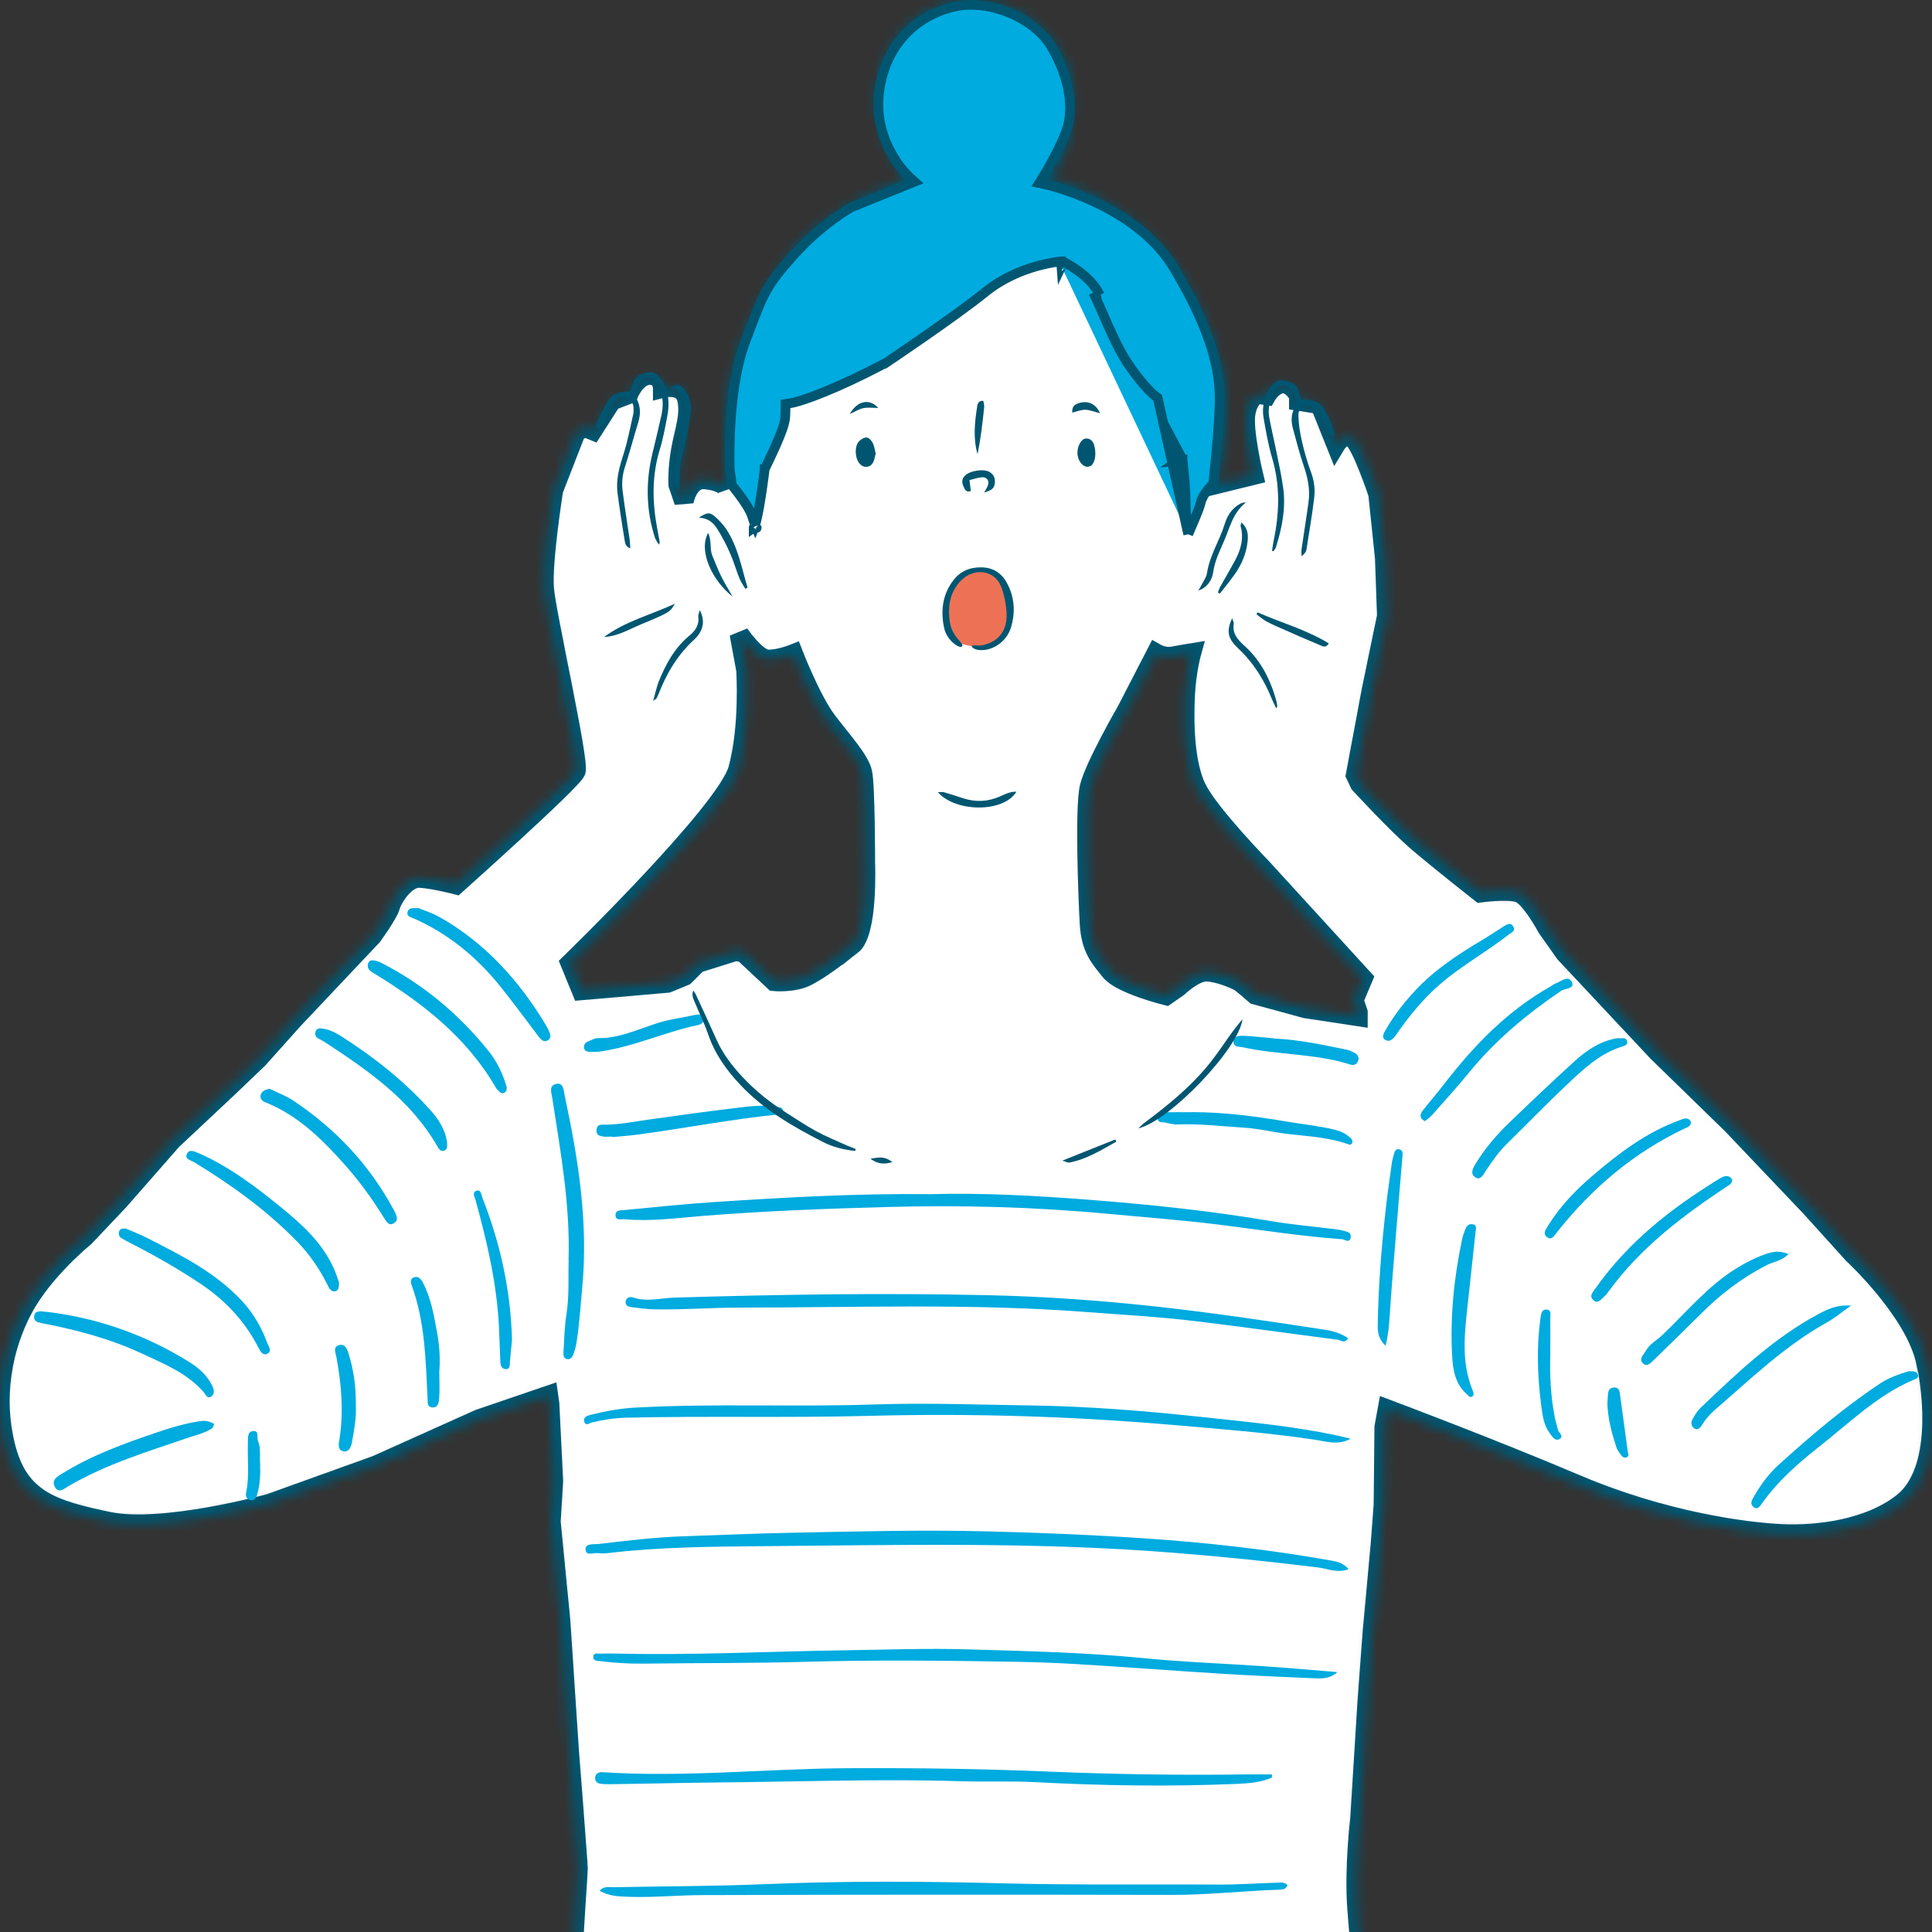 <svg width="200" height="200" viewBox="0 0 200 200" fill="none" xmlns="http://www.w3.org/2000/svg">
<rect x="0" y="0" width="200" height="200" fill="#333333" stroke="none"/>
<g clip-path="url(#clip0_129_28471)">
<mask id="path-1-inside-1_129_28471" fill="white">
<path fill-rule="evenodd" clip-rule="evenodd" d="M199.373 141.081C198.329 135.827 191.829 129.834 191.829 129.834L187.472 125.012L179.316 116.434L171.572 108.89L162.002 98.677L160.145 96.05C160.145 96.05 158.404 92.79 157.212 92.42C156.03 92.04 153.244 92.42 153.244 92.42C153.244 92.42 149.151 89.202 146.872 87.261C144.582 85.32 140.752 81.141 140.752 81.141L140.32 80.234L141.955 71.487L143.548 63.774L143.337 57.792L142.651 51.145C142.651 51.145 140.868 45.753 139.94 45.279C139.011 44.814 138.294 46.007 138.294 46.007L136.637 41.87L134.443 41.522L134.443 40.963C134.443 40.963 133.778 39.665 132.786 39.718C131.784 39.76 131.109 40.942 131.109 40.942L130.264 40.815C130.264 40.815 129.336 40.921 128.977 42.694C128.629 44.477 129.769 49.193 129.769 49.193L126.086 50.1C126.086 50.1 126.878 45.184 126.878 43.844C126.878 42.504 127.701 37.555 122.71 28.946C117.73 20.336 108.561 18.458 108.561 18.458C108.561 18.458 110.851 16.696 111.188 10.566C111.536 4.446 105.332 1.08 105.332 1.08C105.332 1.08 96.797 -2.496 92.355 4.531C87.913 11.557 93.642 18.584 93.642 18.584L89.844 20.093C89.844 20.093 86.826 21.729 84.505 23.406C82.173 25.084 79.324 28.946 76.792 35.002C74.26 41.058 75.199 50.47 75.199 50.47C75.199 50.47 74.756 49.805 72.983 49.647C71.211 49.488 70.799 51.936 70.799 51.936L70.198 50.174C70.198 50.174 70.103 48.539 70.483 46.513C70.862 44.487 71.474 42.978 71.094 41.301C70.715 39.623 68.594 40.182 68.594 40.182C68.594 40.182 68.594 38.8 67.212 38.842C65.83 38.885 65.059 40.826 65.059 40.826L63.329 41.491L61.356 44.572L60.575 44.255L59.657 44.666L57.294 50.744C57.294 50.744 56.112 58.267 56.344 60.947C56.576 63.627 60.005 78.82 59.626 79.833C59.235 80.846 47.207 91.587 47.207 91.587C47.207 91.587 44.97 90.996 43.462 90.901C41.953 90.817 40.613 93.043 40.402 93.845C40.18 94.647 38.545 96.894 38.545 96.894L30.442 105.472L26.738 109.608L23.805 112.414L17.812 118.038L12.336 124.284L8.759 128.062C8.759 128.062 4.581 131.427 2.418 135.426C0.266 139.435 -0.768 144.743 0.656 150.018C2.081 155.294 5.573 156.317 11.218 157.499C16.862 158.68 27.899 155.642 27.899 155.642L38.935 151.675L49.581 146.895L56.777 144.437L56.903 145.323L57.294 153.321L57.041 157.541L58.032 167.67L58.94 181.376C58.94 181.376 59.847 192.929 59.847 193.446C59.847 193.963 59.288 201.507 59.288 203.322C59.288 205.137 60.227 209.146 60.132 212.396C60.037 215.645 60.227 220.288 60.227 220.288C60.227 220.288 80.369 232.01 99.603 232.01C118.838 232.01 139.739 220.847 139.739 220.847L139.824 219.412L140.119 210.918C140.119 210.918 140.889 204.968 140.942 203.638C140.995 202.309 140.773 201.655 140.467 197.508C140.161 193.362 140.773 188.287 140.773 188.287L141.512 176.343L142.071 168.799L142.894 159.873L143.2 155.779L143.284 147.718L143.622 145.872C143.622 145.872 154.31 149.881 163.236 153.669C172.162 157.457 180.519 158.586 184.359 158.775C188.189 158.965 193.496 158.28 196.947 155.568C200.397 152.856 200.45 146.346 199.405 141.081L199.373 141.081ZM88.166 97.854C86.446 99.194 85.001 100.291 83.597 101.04C82.194 101.79 80.147 101.6 80.147 101.6L76.919 98.582L76.096 98.498L72.213 99.711L70.873 101.04L69.1 101.768L60.185 102.539L59.024 99.711C59.024 99.711 75.188 84.032 76.391 79.622C77.605 75.212 77.214 69.366 77.214 69.366L76.528 65.621C76.528 65.621 78.29 68.206 79.462 68.248C80.633 68.29 82.131 67.689 82.131 67.689C82.131 67.689 83.988 72.479 85.623 74.631C87.259 76.784 88.989 78.641 89.284 79.981C89.59 81.321 89.59 89.339 89.59 89.339C89.59 89.339 89.896 96.535 88.166 97.875L88.166 97.854ZM140.151 103.541L140.583 104.797L140.583 105.229L135.15 104.406L129.937 102.982C129.937 102.982 128.597 101.779 128.175 101.557C127.743 101.346 126.086 100.608 124.852 100.608C123.617 100.608 121.961 102.201 121.961 102.201L120.716 103.066C120.716 103.066 116.063 101.906 114.955 100.545C113.858 99.183 112.929 98.213 112.781 95.659C112.634 93.106 112.254 83.652 112.781 81.468C113.309 79.284 116.611 73.576 116.611 73.576L119.682 67.626C119.682 67.626 120.505 68.1 121.402 67.931C122.309 67.763 123.343 67.594 123.343 67.594C123.343 67.594 122.826 69.44 122.699 71.983C122.573 74.526 122.573 79.073 123.944 81.722C125.316 84.38 130.665 89.867 130.665 89.867L141.1 101.283L140.151 103.531L140.151 103.541Z"/>
</mask>
<path fill-rule="evenodd" clip-rule="evenodd" d="M199.373 141.081C198.329 135.827 191.829 129.834 191.829 129.834L187.472 125.012L179.316 116.434L171.572 108.89L162.002 98.677L160.145 96.05C160.145 96.05 158.404 92.79 157.212 92.42C156.03 92.04 153.244 92.42 153.244 92.42C153.244 92.42 149.151 89.202 146.872 87.261C144.582 85.32 140.752 81.141 140.752 81.141L140.32 80.234L141.955 71.487L143.548 63.774L143.337 57.792L142.651 51.145C142.651 51.145 140.868 45.753 139.94 45.279C139.011 44.814 138.294 46.007 138.294 46.007L136.637 41.87L134.443 41.522L134.443 40.963C134.443 40.963 133.778 39.665 132.786 39.718C131.784 39.76 131.109 40.942 131.109 40.942L130.264 40.815C130.264 40.815 129.336 40.921 128.977 42.694C128.629 44.477 129.769 49.193 129.769 49.193L126.086 50.1C126.086 50.1 126.878 45.184 126.878 43.844C126.878 42.504 127.701 37.555 122.71 28.946C117.73 20.336 108.561 18.458 108.561 18.458C108.561 18.458 110.851 16.696 111.188 10.566C111.536 4.446 105.332 1.08 105.332 1.08C105.332 1.08 96.797 -2.496 92.355 4.531C87.913 11.557 93.642 18.584 93.642 18.584L89.844 20.093C89.844 20.093 86.826 21.729 84.505 23.406C82.173 25.084 79.324 28.946 76.792 35.002C74.26 41.058 75.199 50.47 75.199 50.47C75.199 50.47 74.756 49.805 72.983 49.647C71.211 49.488 70.799 51.936 70.799 51.936L70.198 50.174C70.198 50.174 70.103 48.539 70.483 46.513C70.862 44.487 71.474 42.978 71.094 41.301C70.715 39.623 68.594 40.182 68.594 40.182C68.594 40.182 68.594 38.8 67.212 38.842C65.83 38.885 65.059 40.826 65.059 40.826L63.329 41.491L61.356 44.572L60.575 44.255L59.657 44.666L57.294 50.744C57.294 50.744 56.112 58.267 56.344 60.947C56.576 63.627 60.005 78.82 59.626 79.833C59.235 80.846 47.207 91.587 47.207 91.587C47.207 91.587 44.97 90.996 43.462 90.901C41.953 90.817 40.613 93.043 40.402 93.845C40.18 94.647 38.545 96.894 38.545 96.894L30.442 105.472L26.738 109.608L23.805 112.414L17.812 118.038L12.336 124.284L8.759 128.062C8.759 128.062 4.581 131.427 2.418 135.426C0.266 139.435 -0.768 144.743 0.656 150.018C2.081 155.294 5.573 156.317 11.218 157.499C16.862 158.68 27.899 155.642 27.899 155.642L38.935 151.675L49.581 146.895L56.777 144.437L56.903 145.323L57.294 153.321L57.041 157.541L58.032 167.67L58.94 181.376C58.94 181.376 59.847 192.929 59.847 193.446C59.847 193.963 59.288 201.507 59.288 203.322C59.288 205.137 60.227 209.146 60.132 212.396C60.037 215.645 60.227 220.288 60.227 220.288C60.227 220.288 80.369 232.01 99.603 232.01C118.838 232.01 139.739 220.847 139.739 220.847L139.824 219.412L140.119 210.918C140.119 210.918 140.889 204.968 140.942 203.638C140.995 202.309 140.773 201.655 140.467 197.508C140.161 193.362 140.773 188.287 140.773 188.287L141.512 176.343L142.071 168.799L142.894 159.873L143.2 155.779L143.284 147.718L143.622 145.872C143.622 145.872 154.31 149.881 163.236 153.669C172.162 157.457 180.519 158.586 184.359 158.775C188.189 158.965 193.496 158.28 196.947 155.568C200.397 152.856 200.45 146.346 199.405 141.081L199.373 141.081ZM88.166 97.854C86.446 99.194 85.001 100.291 83.597 101.04C82.194 101.79 80.147 101.6 80.147 101.6L76.919 98.582L76.096 98.498L72.213 99.711L70.873 101.04L69.1 101.768L60.185 102.539L59.024 99.711C59.024 99.711 75.188 84.032 76.391 79.622C77.605 75.212 77.214 69.366 77.214 69.366L76.528 65.621C76.528 65.621 78.29 68.206 79.462 68.248C80.633 68.29 82.131 67.689 82.131 67.689C82.131 67.689 83.988 72.479 85.623 74.631C87.259 76.784 88.989 78.641 89.284 79.981C89.59 81.321 89.59 89.339 89.59 89.339C89.59 89.339 89.896 96.535 88.166 97.875L88.166 97.854ZM140.151 103.541L140.583 104.797L140.583 105.229L135.15 104.406L129.937 102.982C129.937 102.982 128.597 101.779 128.175 101.557C127.743 101.346 126.086 100.608 124.852 100.608C123.617 100.608 121.961 102.201 121.961 102.201L120.716 103.066C120.716 103.066 116.063 101.906 114.955 100.545C113.858 99.183 112.929 98.213 112.781 95.659C112.634 93.106 112.254 83.652 112.781 81.468C113.309 79.284 116.611 73.576 116.611 73.576L119.682 67.626C119.682 67.626 120.505 68.1 121.402 67.931C122.309 67.763 123.343 67.594 123.343 67.594C123.343 67.594 122.826 69.44 122.699 71.983C122.573 74.526 122.573 79.073 123.944 81.722C125.316 84.38 130.665 89.867 130.665 89.867L141.1 101.283L140.151 103.531L140.151 103.541Z" fill="white" stroke="#005671" stroke-width="2" mask="url(#path-1-inside-1_129_28471)"/>
<path fill-rule="evenodd" clip-rule="evenodd" d="M139.612 162.437C138.472 162.88 137.47 162.395 136.489 162.268C131.488 161.645 126.476 161.139 121.443 160.738C107.178 159.599 92.892 159.947 78.617 160.063C73.436 160.105 68.234 160.158 63.075 160.759C62.685 160.801 62.284 160.833 61.904 160.78C61.45 160.706 60.659 161.128 60.617 160.4C60.575 159.746 61.461 159.883 61.872 159.841C64.784 159.504 67.707 159.145 70.63 159.039C74.396 158.913 78.152 158.744 81.919 158.67C88.756 158.533 95.604 158.354 102.441 158.533C107.843 158.67 113.245 158.892 118.637 159.261C125.094 159.704 131.519 160.422 137.882 161.561C138.515 161.677 139.105 161.846 139.601 162.437L139.612 162.437Z" fill="#00ABDF"/>
<path fill-rule="evenodd" clip-rule="evenodd" d="M96.353 123.62C101.481 123.472 107.052 123.757 112.612 124.189C118.974 124.685 125.326 125.34 131.625 126.416C133.82 126.785 136.035 126.975 138.24 127.249C138.525 127.291 138.81 127.323 139.085 127.408C139.422 127.513 139.918 127.545 139.823 128.083C139.707 128.758 139.222 128.304 138.926 128.283C134.653 127.977 130.422 127.302 126.17 126.774C122.372 126.3 118.542 126.015 114.722 125.656C107.105 124.939 99.466 124.738 91.827 124.949C85.517 125.118 79.208 125.361 72.909 125.857C70.165 126.078 67.412 126.468 64.647 126.215C64.289 126.184 63.677 126.416 63.719 125.719C63.751 125.245 64.278 125.297 64.626 125.266C67.749 124.97 70.862 124.633 73.985 124.432C81.276 123.957 88.577 123.535 96.343 123.62L96.353 123.62Z" fill="#00ABDF"/>
<path fill-rule="evenodd" clip-rule="evenodd" d="M139.562 138.528C139.161 139.151 138.791 138.718 138.475 138.687C133.294 138.022 128.114 137.273 122.923 136.671C119.525 136.281 116.107 136.102 112.688 135.838C100.628 134.899 88.558 135.363 76.477 135.363C73.544 135.363 70.611 135.606 67.678 135.542C66.897 135.532 66.116 135.395 65.335 135.31C65.029 135.268 64.723 135.131 64.766 134.762C64.808 134.329 65.188 134.202 65.515 134.308C66.95 134.804 68.374 134.371 69.809 134.329C80.603 134.002 91.396 133.833 102.19 134.076C108.077 134.202 113.965 134.625 119.842 135.268C125.655 135.912 131.427 136.777 137.209 137.663C138.011 137.79 138.812 138.022 139.551 138.528L139.562 138.528Z" fill="#00ABDF"/>
<path fill-rule="evenodd" clip-rule="evenodd" d="M139.814 148.942C138.527 149.649 137.292 149.216 136.1 149.037C131.215 148.309 126.298 147.929 121.381 147.507C110.957 146.61 100.522 146.294 90.077 146.568C81.647 146.79 73.216 146.568 64.796 146.758C63.625 146.79 62.475 146.969 61.346 147.233C61.051 147.296 60.618 147.697 60.471 147.127C60.365 146.726 60.755 146.558 61.135 146.463C62.655 146.083 64.195 145.798 65.767 145.713C74.05 145.26 82.353 145.671 90.636 145.386C96.006 145.207 101.356 145.418 106.705 145.492C112.677 145.576 118.638 146.062 124.589 146.705C129.179 147.201 133.768 147.623 138.284 148.573C138.801 148.678 139.308 148.815 139.814 148.942Z" fill="#00ABDF"/>
<path fill-rule="evenodd" clip-rule="evenodd" d="M131.669 184.014C130.519 184.52 129.253 184.615 128.039 184.668C121.076 184.963 114.112 184.858 107.159 184.488C104.616 184.351 102.052 184.478 99.499 184.393C91.1 184.13 82.702 184.446 74.314 184.52C70.6 184.552 66.875 184.657 63.151 184.699C62.803 184.699 62.455 184.699 62.117 184.647C61.8 184.583 61.568 184.351 61.61 184.003C61.663 183.592 61.969 183.433 62.359 183.454C70.916 184.024 79.452 183.075 88.009 183.043C94.846 183.011 101.673 183.106 108.499 183.391C115.294 183.676 122.089 183.782 128.884 183.687C129.812 183.676 130.74 183.687 131.669 183.687C131.669 183.803 131.669 183.908 131.669 184.024L131.669 184.014Z" fill="#00ABDF"/>
<path fill-rule="evenodd" clip-rule="evenodd" d="M138.442 173.094C137.577 173.895 136.574 173.758 135.593 173.716C132.48 173.579 129.378 173.452 126.266 173.252C121.349 172.946 116.443 172.566 111.526 172.271C109.194 172.133 106.852 172.049 104.52 172.017C97.504 171.901 90.477 171.827 83.46 172.028C77.879 172.186 72.287 172.144 66.706 172.218C65.186 172.239 63.678 172.155 62.179 171.965C61.842 171.922 61.388 171.975 61.419 171.49C61.441 171.057 61.873 171.194 62.148 171.184C62.844 171.163 63.53 171.163 64.226 171.184C71.812 171.353 79.388 170.962 86.963 170.846C91.511 170.783 96.058 170.604 100.606 170.751C106.567 170.931 112.529 171.068 118.479 171.659C122.647 172.07 126.846 172.207 131.024 172.503C133.504 172.672 135.983 172.893 138.452 173.094L138.442 173.094Z" fill="#00ABDF"/>
<path fill-rule="evenodd" clip-rule="evenodd" d="M62.065 195.725C62.55 195.219 63.004 195.377 63.404 195.366C68.553 195.261 73.702 195.271 78.851 195.06C87.207 194.702 95.564 194.744 103.92 194.966C111.327 195.155 118.723 195.039 126.13 195.092C128.114 195.103 130.108 194.955 132.091 194.902C132.492 194.902 132.946 194.776 133.284 195.145C133.115 195.599 132.756 195.609 132.408 195.62C128.694 195.746 125.001 196.168 121.277 196.158C105.123 196.126 88.969 196.126 72.816 196.179C70.263 196.179 67.709 196.443 65.156 196.358C64.143 196.327 63.077 196.316 62.065 195.725Z" fill="#00ABDF"/>
<path fill-rule="evenodd" clip-rule="evenodd" d="M123.375 115.126C126.667 115.126 129.937 115.548 133.208 116.107C134.854 116.392 136.5 116.54 138.146 116.941C138.748 117.089 139.317 117.331 139.834 117.827C139.961 117.943 140.066 118.154 139.961 118.365C139.919 118.471 139.739 118.513 139.655 118.481C137.534 117.711 135.361 117.637 133.198 117.374C131.689 117.184 130.191 116.814 128.682 116.73C126.424 116.593 124.166 116.308 121.898 116.403C121.444 116.424 120.99 116.276 120.537 116.192C120.241 116.139 119.787 116.297 119.84 115.59C119.893 114.979 120.326 115.137 120.631 115.137C121.549 115.126 122.467 115.137 123.385 115.137L123.375 115.126Z" fill="#00ABDF"/>
<path fill-rule="evenodd" clip-rule="evenodd" d="M58.856 130.436C59.035 124.77 58.033 119.252 57.178 113.712C57.094 113.143 56.798 112.436 57.505 112.225C58.36 111.971 58.349 112.921 58.465 113.459C59.879 120.032 60.924 126.648 60.259 133.453C60.08 135.321 59.974 137.209 59.668 139.066C59.615 139.394 59.521 139.721 59.415 140.037C59.288 140.417 59.088 140.797 58.666 140.691C58.276 140.596 58.318 140.174 58.339 139.837C58.423 138.581 58.434 137.315 58.634 136.08C58.94 134.192 58.814 132.303 58.866 130.415L58.856 130.436Z" fill="#00ABDF"/>
<path fill-rule="evenodd" clip-rule="evenodd" d="M63.373 117.659C63.025 117.659 62.676 117.711 62.339 117.638C62.075 117.585 61.716 117.511 61.748 116.983C61.769 116.488 62.086 116.414 62.381 116.424C63.964 116.466 65.515 116.118 67.087 115.907C70.157 115.485 73.217 115.042 76.287 114.683C77.691 114.514 79.115 114.335 80.529 114.599C80.75 114.641 81.035 114.641 81.056 115C81.078 115.443 80.772 115.348 80.561 115.369C75.791 115.854 71.054 116.762 66.306 117.416C65.335 117.553 64.365 117.616 63.383 117.711L63.383 117.648L63.373 117.659Z" fill="#00ABDF"/>
<path fill-rule="evenodd" clip-rule="evenodd" d="M4.698 135.785C9.836 136.376 14.932 138.075 19.627 141.018C20.588 141.62 21.442 142.369 21.97 143.456C22.17 143.867 22.265 144.331 21.822 144.595C21.432 144.817 21.294 144.352 21.084 144.11C19.322 142.105 16.937 141.166 14.647 140.1C11.355 138.57 7.884 137.663 4.35 136.977C3.928 136.893 3.474 136.829 3.537 136.239C3.59 135.743 3.991 135.69 4.687 135.795L4.698 135.785Z" fill="#00ABDF"/>
<path fill-rule="evenodd" clip-rule="evenodd" d="M35.095 132.778C35.095 133.306 35.031 133.612 34.683 133.675C34.282 133.749 34.092 133.39 33.944 133.095C33.121 131.428 32.109 129.929 30.832 128.6C27.625 125.297 23.963 122.66 20.091 120.307C19.764 120.106 19.131 120.022 19.331 119.494C19.542 118.925 20.102 119.178 20.524 119.357C23.678 120.739 26.432 122.807 29.102 124.992C31.254 126.743 33.333 128.611 34.546 131.28C34.789 131.818 34.968 132.398 35.105 132.789L35.095 132.778Z" fill="#00ABDF"/>
<path fill-rule="evenodd" clip-rule="evenodd" d="M197.56 141.957C198.077 141.936 198.457 141.936 198.562 142.337C198.657 142.664 198.309 142.738 198.098 142.833C194.395 144.395 191.514 147.243 188.391 149.702C186.144 151.474 183.981 153.352 182.314 155.758C182.113 156.043 181.849 156.307 181.491 155.98C181.164 155.684 181.311 155.368 181.491 155.051C182.208 153.774 183.063 152.593 184.128 151.633C187.473 148.604 190.902 145.692 194.637 143.213C195.587 142.58 196.652 142.242 197.56 141.957Z" fill="#00ABDF"/>
<path fill-rule="evenodd" clip-rule="evenodd" d="M52.451 112.489C52.472 112.763 52.451 112.974 52.24 113.101C52.029 113.238 51.839 113.153 51.681 112.995C51.554 112.879 51.428 112.763 51.343 112.615C48.294 107.35 43.736 103.837 38.777 100.798C38.64 100.714 38.482 100.629 38.355 100.524C38.091 100.323 38.007 100.038 38.113 99.722C38.239 99.332 38.587 99.405 38.851 99.448C39.125 99.5 39.4 99.638 39.653 99.764C43.884 101.969 47.514 104.997 50.552 108.775C51.438 109.872 52.05 111.149 52.441 112.489L52.451 112.489Z" fill="#00ABDF"/>
<path fill-rule="evenodd" clip-rule="evenodd" d="M27.888 112.699C28.701 113.1 29.566 113.417 30.326 113.913C34.609 116.762 38.123 120.412 40.655 125.055C40.697 125.129 40.75 125.192 40.782 125.276C41.003 125.74 41.352 126.279 40.761 126.637C40.233 126.954 39.969 126.405 39.716 126.015C38.545 124.126 37.247 122.333 35.791 120.687C33.459 118.049 30.98 115.58 27.709 114.208C27.34 114.061 26.844 113.902 26.992 113.333C27.097 112.942 27.488 112.794 27.888 112.71L27.888 112.699Z" fill="#00ABDF"/>
<path fill-rule="evenodd" clip-rule="evenodd" d="M167.468 107.466C167.88 107.529 168.313 107.339 168.439 107.772C168.555 108.162 168.165 108.268 167.912 108.342C165.527 109.08 163.765 110.811 161.993 112.488C159.935 114.43 157.973 116.466 155.947 118.45C155.103 119.283 154.438 120.264 153.773 121.256C153.552 121.594 153.267 122.227 152.729 121.879C152.159 121.509 152.465 120.94 152.729 120.507C153.71 118.893 154.923 117.479 156.274 116.181C158.49 114.05 160.726 111.919 163.005 109.851C164.324 108.648 165.801 107.709 167.49 107.466L167.468 107.466Z" fill="#00ABDF"/>
<path fill-rule="evenodd" clip-rule="evenodd" d="M43.304 93.993C43.927 94.257 44.76 94.52 45.52 94.942C50.215 97.601 53.76 101.516 56.567 106.211C56.651 106.358 56.725 106.517 56.799 106.675C56.957 107.034 57.136 107.445 56.704 107.698C56.313 107.92 56.018 107.646 55.765 107.319C54.488 105.62 53.222 103.911 51.903 102.254C49.413 99.121 46.417 96.651 42.808 95.069C42.502 94.932 42.091 94.879 42.186 94.436C42.281 93.951 42.724 93.993 43.304 94.014L43.304 93.993Z" fill="#00ABDF"/>
<path fill-rule="evenodd" clip-rule="evenodd" d="M13.075 127.197C13.74 127.492 14.553 127.798 15.323 128.199C18.805 129.982 22.318 131.723 25.082 134.709C26.243 135.965 27.087 137.442 27.688 139.077C27.815 139.404 28.163 139.847 27.72 140.111C27.245 140.396 26.971 139.932 26.77 139.541C25.336 136.724 23.257 134.551 20.693 132.852C18.361 131.301 15.935 129.919 13.445 128.653C13.149 128.505 12.854 128.336 12.569 128.167C12.326 128.02 12.252 127.777 12.326 127.503C12.411 127.186 12.653 127.155 13.075 127.186L13.075 127.197Z" fill="#00ABDF"/>
<path fill-rule="evenodd" clip-rule="evenodd" d="M46.279 118.175C46.279 118.629 46.353 119.041 45.92 119.136C45.593 119.209 45.425 118.925 45.266 118.65C42.449 113.786 38.06 110.79 33.607 107.867C33.396 107.73 33.164 107.635 32.953 107.508C32.658 107.34 32.563 107.076 32.679 106.749C32.795 106.453 33.069 106.443 33.301 106.464C34.103 106.548 34.81 106.939 35.464 107.361C38.788 109.492 41.869 111.94 44.549 114.915C45.414 115.875 46.079 116.941 46.269 118.165L46.279 118.175Z" fill="#00ABDF"/>
<path fill-rule="evenodd" clip-rule="evenodd" d="M22.149 147.391C22.128 147.803 21.896 147.908 21.674 148.024C20.978 148.415 20.218 148.584 19.469 148.837C15.249 150.282 10.965 151.569 7.051 153.87C6.639 154.112 6.048 154.661 5.669 153.901C5.299 153.163 5.975 152.836 6.46 152.53C9.53 150.62 12.875 149.428 16.251 148.278C17.739 147.771 19.237 147.328 20.799 147.106C21.316 147.033 21.738 147.17 22.139 147.381L22.149 147.391Z" fill="#00ABDF"/>
<path fill-rule="evenodd" clip-rule="evenodd" d="M147.505 116.065C146.924 115.759 146.977 115.358 147.272 114.978C147.979 114.071 148.729 113.216 149.435 112.299C152.569 108.226 156.083 104.596 160.535 102.106C160.683 102.022 160.809 101.895 160.957 101.842C161.548 101.642 162.329 100.893 162.709 101.653C163.078 102.381 162.012 102.296 161.611 102.57C158.056 104.976 154.774 107.709 152.01 111.106C150.807 112.583 149.509 113.997 148.254 115.422C148.032 115.664 147.758 115.854 147.515 116.055L147.505 116.065Z" fill="#00ABDF"/>
<path fill-rule="evenodd" clip-rule="evenodd" d="M191.641 135.141C190.618 135.859 189.879 136.481 189.056 136.935C184.751 139.33 181.196 142.78 177.482 145.988C176.975 146.431 176.532 146.948 176.174 147.539C175.994 147.824 175.73 148.119 175.361 147.845C175.034 147.602 175.045 147.222 175.213 146.916C175.435 146.505 175.688 146.083 176.015 145.766C179.824 142.126 183.644 138.486 188.286 136.007C189.658 135.279 190.386 135.099 191.641 135.152L191.641 135.141Z" fill="#00ABDF"/>
<path fill-rule="evenodd" clip-rule="evenodd" d="M152.781 127.239C152.486 129.94 152.233 132.346 151.969 134.741C151.631 137.832 151.209 140.913 152.444 143.92C152.539 144.163 152.655 144.437 152.359 144.585C152.138 144.701 151.99 144.458 151.842 144.321C150.682 143.329 150.418 141.894 150.334 140.48C150.091 136.366 150.513 132.293 151.357 128.273C151.431 127.935 151.547 127.608 151.674 127.292C151.8 126.965 152.001 126.669 152.412 126.732C152.739 126.785 152.792 126.901 152.803 127.239L152.781 127.239Z" fill="#00ABDF"/>
<path fill-rule="evenodd" clip-rule="evenodd" d="M143.443 139.32C142.725 138.655 142.609 137.937 142.62 137.22C142.683 133.126 143.01 129.043 143.474 124.97C143.643 123.43 143.875 121.9 144.086 120.37C144.129 120.075 144.224 119.79 144.297 119.494C144.371 119.178 144.498 118.882 144.867 118.977C145.215 119.062 145.215 119.357 145.184 119.695C144.962 122.227 144.762 124.759 144.551 127.291C144.308 130.298 144.044 133.306 143.854 136.313C143.791 137.262 143.717 138.201 143.432 139.32L143.443 139.32Z" fill="#00ABDF"/>
<path fill-rule="evenodd" clip-rule="evenodd" d="M175.054 116.15C175.022 116.635 174.674 116.688 174.431 116.804C169.145 119.304 164.756 123.008 161.084 127.682C160.863 127.967 160.609 128.389 160.177 128.083C159.67 127.735 159.997 127.302 160.208 126.954C161.443 124.939 163.047 123.261 164.809 121.752C167.562 119.389 170.422 117.226 173.83 115.981C174.262 115.823 174.748 115.559 175.054 116.15Z" fill="#00ABDF"/>
<path fill-rule="evenodd" clip-rule="evenodd" d="M179.317 122.111C179.307 122.565 179.011 122.66 178.769 122.818C174.2 125.867 169.811 129.148 166.487 133.738C166.34 133.949 166.171 134.139 165.981 134.308C165.675 134.582 165.369 135.004 164.926 134.572C164.493 134.139 164.873 133.801 165.105 133.453C168.513 128.579 173.029 125.065 177.946 122.048C178.399 121.773 178.906 121.509 179.317 122.1L179.317 122.111Z" fill="#00ABDF"/>
<path fill-rule="evenodd" clip-rule="evenodd" d="M185.15 129.824C184.401 130.552 183.578 130.615 182.892 130.963C180.35 132.261 178.092 133.981 176.055 136.028C174.473 137.61 172.869 139.161 171.265 140.723C170.938 141.039 170.537 141.546 170.104 141.156C169.598 140.691 170.136 140.259 170.379 139.826C170.79 139.098 171.529 138.739 172.099 138.191C174.599 135.817 176.815 133.095 179.78 131.28C180.824 130.647 181.89 130.098 183.04 129.739C183.684 129.539 184.306 129.486 185.15 129.813L185.15 129.824Z" fill="#00ABDF"/>
<path fill-rule="evenodd" clip-rule="evenodd" d="M143.749 107.751C143.053 107.656 143.095 107.234 143.369 106.738C144.15 105.356 145.099 104.1 146.144 102.929C148.223 100.587 150.765 98.899 153.392 97.337C154.184 96.873 154.943 96.346 155.724 95.86C156.051 95.66 156.431 95.459 156.674 95.955C156.895 96.409 156.473 96.504 156.22 96.715C153.509 98.835 150.449 100.418 147.98 102.898C146.756 104.132 145.669 105.483 144.667 106.918C144.424 107.255 144.213 107.656 143.749 107.751Z" fill="#00ABDF"/>
<path fill-rule="evenodd" clip-rule="evenodd" d="M53 138.729C52.926 139.457 52.863 140.185 52.789 140.913C52.758 141.282 52.842 141.799 52.283 141.725C51.829 141.662 51.797 141.208 51.787 140.807C51.734 139.647 51.713 138.476 51.65 137.315C51.428 132.841 50.415 128.558 49.244 124.285C49.149 123.926 48.833 123.451 49.307 123.272C49.803 123.082 49.825 123.715 49.941 124.01C51.797 128.716 52.874 133.601 53 138.718L53 138.729Z" fill="#00ABDF"/>
<path fill-rule="evenodd" clip-rule="evenodd" d="M45.478 142.126C45.478 143.034 45.531 143.941 45.457 144.838C45.425 145.218 45.32 145.756 44.729 145.693C44.191 145.629 44.286 145.165 44.264 144.796C44.064 140.839 44.011 136.872 42.629 133.095C42.513 132.778 42.418 132.377 42.851 132.23C43.273 132.082 43.547 132.356 43.748 132.715C44.623 134.361 44.929 136.197 45.256 138.001C45.51 139.362 45.583 140.734 45.467 142.116L45.478 142.126Z" fill="#00ABDF"/>
<path fill-rule="evenodd" clip-rule="evenodd" d="M131.931 107.508C134.453 107.625 136.922 108.152 139.391 108.659C139.665 108.711 139.94 108.848 140.193 108.975C140.52 109.144 140.731 109.408 140.594 109.809C140.457 110.21 140.14 110.315 139.781 110.199C136.162 109.049 132.343 109.228 128.671 108.416C128.281 108.331 127.711 108.416 127.69 107.867C127.669 107.202 128.312 107.213 128.724 107.224C129.8 107.266 130.866 107.403 131.931 107.498L131.931 107.508Z" fill="#00ABDF"/>
<path fill-rule="evenodd" clip-rule="evenodd" d="M61.758 108.88C61.525 108.88 61.23 108.912 60.956 108.88C60.713 108.849 60.46 108.754 60.449 108.416C60.449 108.12 60.608 107.92 60.85 107.825C61.198 107.688 61.557 107.456 61.895 107.466C64.596 107.519 66.927 106.042 69.481 105.546C70.293 105.388 71.106 105.24 71.908 105.071C72.308 104.987 72.688 104.955 72.804 105.451C72.91 105.915 72.498 106.063 72.203 106.126C68.7 106.865 65.398 108.458 61.758 108.901L61.758 108.88Z" fill="#00ABDF"/>
<path fill-rule="evenodd" clip-rule="evenodd" d="M160.493 139.995C160.409 142.295 160.525 144.574 160.968 146.822C161.042 147.201 161.19 147.56 161.253 147.94C161.316 148.288 161.907 148.636 161.496 148.932C161.01 149.28 160.673 148.7 160.419 148.351C159.807 147.539 159.681 146.516 159.554 145.545C159.153 142.496 159.048 139.436 159.48 136.376C159.544 135.954 159.618 135.532 160.092 135.564C160.652 135.595 160.483 136.133 160.483 136.482C160.504 137.653 160.483 138.824 160.483 139.985L160.493 139.995Z" fill="#00ABDF"/>
<path fill-rule="evenodd" clip-rule="evenodd" d="M36.836 145.481C36.909 146.663 36.677 147.929 36.456 149.206C36.371 149.702 36.171 150.345 35.559 150.24C34.884 150.113 35.074 149.417 35.147 148.942C35.59 146.093 35.337 143.266 34.82 140.459C34.736 139.995 34.451 139.457 35.074 139.256C35.696 139.056 35.939 139.636 36.086 140.132C36.614 141.82 36.857 143.572 36.836 145.471L36.836 145.481Z" fill="#00ABDF"/>
<path fill-rule="evenodd" clip-rule="evenodd" d="M166.403 145.197C166.424 144.891 166.424 144.5 166.488 144.12C166.551 143.783 166.804 143.635 167.131 143.635C167.479 143.635 167.627 143.846 167.68 144.194C167.954 146.241 168.228 148.277 168.513 150.324C168.545 150.535 168.672 150.746 168.387 150.862C168.165 150.947 167.975 150.841 167.838 150.673C167.648 150.398 167.427 150.124 167.321 149.807C166.846 148.341 166.435 146.853 166.393 145.207L166.403 145.197Z" fill="#00ABDF"/>
<path fill-rule="evenodd" clip-rule="evenodd" d="M26.928 151.696C26.97 152.73 26.907 153.754 26.611 154.756C26.506 155.104 26.284 155.389 25.894 155.283C25.503 155.189 25.398 154.861 25.482 154.482C25.841 152.783 25.598 151.063 25.662 149.354C25.683 148.847 25.577 148.172 26.242 148.14C26.843 148.109 26.558 148.795 26.706 149.153C27.033 149.976 26.864 150.852 26.938 151.696L26.928 151.696Z" fill="#00ABDF"/>
<path d="M123.004 55.31C123.126 55.008 123.273 54.667 123.422 54.322C123.522 54.091 123.622 53.858 123.717 53.633C123.978 53.013 124.197 52.45 124.291 52.053C124.425 51.491 124.812 50.949 125.116 50.583C125.275 50.391 125.426 50.23 125.537 50.117C125.555 50.099 125.572 50.082 125.588 50.066L125.598 49.979C125.617 49.808 125.644 49.56 125.677 49.253C125.742 48.64 125.828 47.792 125.915 46.855C126.089 44.972 126.261 42.752 126.261 41.332C126.261 38.55 125.61 34.586 121.553 27.799L121.301 27.378C119.306 24.306 116.163 22.256 113.432 20.959C112.01 20.284 110.714 19.819 109.774 19.523C109.304 19.376 108.924 19.27 108.662 19.202C108.532 19.168 108.431 19.143 108.363 19.128C108.33 19.119 108.304 19.114 108.288 19.11L108.269 19.106L108.265 19.105L108.265 19.105L108.265 19.105L108.265 19.105L107.572 18.954L107.946 18.352L107.946 18.352L107.946 18.352L107.947 18.352L107.948 18.35L107.952 18.342L107.972 18.311C107.988 18.284 108.013 18.243 108.046 18.19C108.11 18.084 108.202 17.929 108.315 17.738C108.54 17.354 108.844 16.82 109.16 16.224C109.802 15.012 110.454 13.607 110.633 12.657C110.998 10.725 110.684 8.018 108.877 4.897L108.877 4.896C108.021 3.411 106.44 2.159 104.595 1.373C102.752 0.587 100.707 0.292 98.966 0.652C95.417 1.386 91.721 4.131 91.014 9.492C90.663 12.158 91.43 14.354 92.292 15.893C92.724 16.663 93.177 17.265 93.521 17.672C93.693 17.876 93.837 18.03 93.936 18.133C93.986 18.184 94.025 18.222 94.05 18.246C94.063 18.258 94.072 18.267 94.078 18.273L94.084 18.278L94.084 18.278L94.085 18.279L94.085 18.279L94.085 18.279L94.671 18.813L93.935 19.111L88.1 21.473L88.095 21.476C88.072 21.488 88.038 21.508 87.994 21.535C87.904 21.588 87.772 21.669 87.603 21.777C87.265 21.992 86.783 22.313 86.21 22.736C85.064 23.583 83.562 24.831 82.135 26.439C80.682 28.077 79.934 29.007 79.3 30.168C78.658 31.343 78.126 32.764 77.137 35.411L77.133 35.42C76.174 37.985 75.773 41.285 75.617 43.973C75.54 45.311 75.523 46.486 75.526 47.326C75.527 47.746 75.533 48.082 75.539 48.312C75.542 48.428 75.545 48.516 75.547 48.576L75.549 48.642L75.769 50.219C75.817 50.278 75.882 50.358 75.959 50.456C76.129 50.669 76.359 50.965 76.6 51.295C77.066 51.931 77.633 52.767 77.835 53.37L77.837 53.374C77.858 53.439 77.879 53.503 77.899 53.566C77.962 53.758 78.019 53.938 78.079 54.103C78.111 54.193 78.141 54.273 78.169 54.343C78.18 54.313 78.19 54.28 78.201 54.245C78.263 54.048 78.327 53.792 78.393 53.493C78.523 52.897 78.652 52.158 78.765 51.434C78.879 50.711 78.976 50.009 79.045 49.487C79.08 49.227 79.107 49.011 79.126 48.861C79.135 48.786 79.142 48.727 79.147 48.688L79.153 48.642L79.154 48.631L79.155 48.628L79.155 48.627L79.155 48.627L79.651 48.686L79.155 48.627L79.165 48.54L79.204 48.462L79.204 48.462L79.204 48.462L79.205 48.46L79.209 48.454L79.222 48.428L79.272 48.326C79.316 48.237 79.379 48.108 79.456 47.949C79.611 47.631 79.82 47.191 80.042 46.707C80.491 45.726 80.968 44.603 81.151 43.917C81.228 43.622 81.262 43.456 81.282 43.249C81.303 43.03 81.309 42.758 81.314 42.245L81.319 41.817L81.742 41.755C82.368 41.665 83.61 41.275 85.311 40.583C86.995 39.898 89.091 38.931 91.404 37.714L91.514 37.657L91.57 37.657L91.76 37.529C91.964 37.392 92.259 37.193 92.623 36.947C93.353 36.453 94.36 35.765 95.474 34.993C97.704 33.446 100.344 31.567 102.022 30.213C103.784 28.791 105.737 28.007 107.24 27.577C107.994 27.362 108.639 27.234 109.098 27.16C109.327 27.123 109.511 27.1 109.638 27.085C109.702 27.078 109.751 27.073 109.786 27.07L109.826 27.066L109.838 27.065L109.841 27.065L109.842 27.065L109.843 27.065C109.843 27.065 109.843 27.065 109.88 27.563M123.004 55.31L119.84 41.185C119.154 40.731 117.888 39.359 116.643 37.46C115.758 36.111 114.953 34.271 114.232 32.622C113.939 31.951 113.659 31.311 113.393 30.75L113.846 30.537C113.846 30.537 113.845 30.537 113.845 30.537C113.333 29.447 112.373 28.59 111.585 28.02C111.185 27.73 110.816 27.505 110.546 27.352C110.411 27.275 110.3 27.216 110.222 27.176C110.183 27.156 110.153 27.14 110.131 27.13L110.105 27.117L110.098 27.114L110.096 27.113L110.095 27.112L110.095 27.112C110.095 27.112 110.094 27.112 109.88 27.563M123.004 55.31C122.99 55.211 122.977 55.108 122.963 55.001C122.853 54.139 122.745 53.065 122.745 52.168C122.745 51.216 122.662 50.074 122.58 49.179C122.539 48.729 122.497 48.338 122.466 48.06C122.451 47.92 122.438 47.809 122.429 47.732L122.418 47.644L122.416 47.62L122.415 47.614L122.415 47.613L122.415 47.612L122.415 47.612L121.918 47.674M123.004 55.31L121.918 47.674M109.88 27.563L109.843 27.065L109.975 27.055L110.094 27.112L109.88 27.563ZM121.918 47.674L122.415 47.612L122.398 47.48L122.319 47.374L121.918 47.674ZM120.761 44.82C120.572 44.411 120.447 44.047 120.409 43.767L122.319 47.374L122.319 47.374L122.318 47.373L122.315 47.369L122.301 47.349C122.288 47.333 122.269 47.307 122.245 47.273C122.197 47.207 122.127 47.109 122.043 46.987C121.874 46.743 121.646 46.404 121.414 46.023C121.181 45.641 120.947 45.223 120.761 44.82ZM78.024 54.627C78.019 54.632 78.016 54.634 78.016 54.634C78.016 54.633 78.019 54.631 78.024 54.627ZM78.326 54.645C78.331 54.648 78.333 54.651 78.333 54.651C78.333 54.652 78.331 54.65 78.326 54.645Z" fill="#00ABDF" stroke="#005671"/>
<path fill-rule="evenodd" clip-rule="evenodd" d="M131.677 57.022C131.73 56.695 131.772 56.368 131.835 56.041C132.447 53.15 132.542 50.28 131.687 47.399C131.286 46.038 131.044 44.635 130.801 43.232C130.622 42.177 130.875 41.153 131.434 40.235C131.772 39.687 132.183 39.212 132.943 39.381C133.65 39.528 134.293 39.75 134.452 40.594C134.494 40.826 134.599 41.058 134.705 41.354C135.517 41.333 136.33 41.406 136.9 42.145C137.49 42.894 138.145 44.487 138.102 45.152C137.607 45.163 137.512 44.74 137.343 44.424C137.09 43.928 136.91 43.401 136.625 42.926C136.456 42.641 136.203 42.356 135.918 42.198C135.127 41.744 134.388 42.124 134.41 43.031C134.431 43.928 134.578 44.825 134.779 45.701C135.021 46.777 135.338 47.853 135.718 48.887C136.045 49.763 136.15 50.649 136.045 51.546C135.823 53.329 135.528 55.112 135.243 56.885C135.201 57.138 135.022 57.359 134.737 57.581C134.737 57.338 134.705 57.096 134.737 56.864C134.969 55.218 135.243 53.572 135.465 51.926C135.633 50.67 135.38 49.457 134.969 48.254C134.526 46.946 134.177 45.606 133.819 44.266C133.618 43.506 133.692 42.767 134.072 42.05C134.473 41.28 133.745 40.035 132.88 39.94C132.468 39.898 132.225 40.109 132.025 40.415C131.455 41.29 131.202 42.25 131.403 43.284C131.645 44.54 131.941 45.796 132.194 47.051C132.426 48.201 132.679 49.362 132.837 50.522C133.122 52.633 132.711 54.669 132.078 56.663C132.036 56.811 131.909 56.937 131.825 57.064C131.772 57.043 131.708 57.022 131.656 57.011L131.677 57.022Z" fill="#005671"/>
<path fill-rule="evenodd" clip-rule="evenodd" d="M61.735 44.413C61.767 44.118 61.735 43.938 61.798 43.801C62.041 43.232 62.294 42.651 62.59 42.103C63.276 40.805 63.761 40.52 65.27 40.531C65.344 40.288 65.449 40.035 65.512 39.771C65.639 39.212 65.998 38.885 66.525 38.695C67.433 38.368 67.95 38.515 68.477 39.328C69.226 40.467 69.332 41.733 69.089 43.031C68.857 44.223 68.646 45.426 68.287 46.587C67.464 49.288 67.528 51.989 68.034 54.722C68.118 55.196 68.213 55.671 68.298 56.146C68.298 56.178 68.277 56.209 68.192 56.378C68.034 56.093 67.886 55.893 67.802 55.671C66.874 52.791 66.831 49.879 67.538 46.946C67.865 45.595 68.192 44.255 68.488 42.894C68.72 41.807 68.625 40.742 68.045 39.771C67.834 39.423 67.612 39.043 67.085 39.117C66.589 39.18 66.24 39.423 66.05 39.876C65.913 40.193 65.787 40.52 65.639 40.858C66.283 41.733 66.388 42.683 66.072 43.717C65.597 45.268 65.175 46.851 64.679 48.391C64.415 49.214 64.352 50.026 64.457 50.86C64.668 52.506 64.932 54.152 65.175 55.798C65.217 56.093 65.228 56.399 65.249 56.758C64.753 56.6 64.711 56.22 64.658 55.903C64.394 54.3 64.141 52.685 63.93 51.071C63.74 49.657 64.12 48.338 64.552 46.998C64.995 45.616 65.249 44.181 65.576 42.767C65.597 42.672 65.576 42.556 65.586 42.451C65.629 41.923 65.449 41.491 64.964 41.237C64.584 41.047 63.888 41.237 63.582 41.702C63.244 42.219 63.012 42.809 62.716 43.358C62.516 43.738 62.431 44.223 61.725 44.403L61.735 44.413Z" fill="#005671"/>
<path fill-rule="evenodd" clip-rule="evenodd" d="M88.525 119.146C87.354 119.019 86.204 118.745 85.149 118.196C82.047 116.603 79.05 114.873 76.634 112.298C75.189 110.768 73.996 109.091 73.31 107.075C72.931 105.957 72.392 104.902 71.949 103.815C71.791 103.425 71.559 103.045 71.77 102.539C71.854 102.665 71.96 102.792 72.023 102.929C72.751 104.501 73.479 106.073 74.186 107.656C74.851 109.133 75.832 110.389 76.929 111.56C78.217 112.931 79.683 114.102 81.276 115.115C82.332 115.78 83.365 116.487 84.463 117.088C85.497 117.648 86.594 118.091 87.66 118.576C87.966 118.713 88.282 118.819 88.588 118.945C88.567 119.019 88.535 119.093 88.514 119.156L88.525 119.146Z" fill="#005671"/>
<path fill-rule="evenodd" clip-rule="evenodd" d="M128.618 105.504C128.291 108.511 121.043 116.076 117.846 116.804C118.12 116.551 118.257 116.392 118.415 116.276C120.979 114.366 123.459 112.351 125.432 109.808C126.181 108.848 126.835 107.835 127.553 106.854C127.89 106.39 128.26 105.957 128.608 105.514L128.618 105.504Z" fill="#005671"/>
<path fill-rule="evenodd" clip-rule="evenodd" d="M70.281 50.744C69.743 50.121 69.69 49.425 69.774 48.75C69.912 47.589 70.154 46.439 70.355 45.278C70.492 44.466 70.661 43.654 70.787 42.831C70.829 42.556 70.84 42.271 70.787 42.008C70.661 41.163 70.428 40.383 69.394 40.151C70.112 39.718 70.365 39.729 70.777 40.224C71.368 40.921 71.6 41.754 71.494 42.651C71.368 43.675 71.188 44.698 70.988 45.711C70.829 46.523 70.555 47.315 70.428 48.138C70.323 48.845 70.376 49.573 70.355 50.29C70.355 50.448 70.302 50.596 70.27 50.754L70.281 50.744Z" fill="#005671"/>
<path fill-rule="evenodd" clip-rule="evenodd" d="M72.33 53.603C73.153 53.044 73.47 53.002 73.987 53.455C74.43 53.835 74.841 54.278 75.168 54.753C76.392 56.599 76.772 58.763 77.384 60.831C77.31 60.873 77.236 60.915 77.152 60.947C76.951 60.588 76.698 60.261 76.55 59.881C76.202 59.016 75.949 58.108 75.569 57.254C75.21 56.431 74.788 55.629 74.324 54.869C73.923 54.225 73.438 53.635 72.33 53.593L72.33 53.603Z" fill="#005671"/>
<path fill-rule="evenodd" clip-rule="evenodd" d="M127.552 64.007C127.658 64.323 127.742 64.46 127.721 64.566C127.541 65.61 128.153 66.243 128.839 66.866C130.57 68.427 131.551 70.432 132.152 72.648C132.194 72.817 132.205 72.986 132.216 73.154C132.216 73.175 132.184 73.207 132.11 73.313C131.962 73.007 131.825 72.743 131.709 72.469C130.897 70.443 129.789 68.638 128.185 67.13C127.088 66.096 126.94 65.368 127.541 64.007L127.552 64.007Z" fill="#005671"/>
<path fill-rule="evenodd" clip-rule="evenodd" d="M105.216 81.965C103.897 84.138 98.928 84.117 97.092 82.007C97.345 82.007 97.535 81.965 97.704 82.007C98.368 82.197 99.033 82.418 99.687 82.629C100.996 83.062 102.272 82.998 103.538 82.439C104.024 82.228 104.509 81.943 105.227 81.954L105.216 81.965Z" fill="#005671"/>
<path fill-rule="evenodd" clip-rule="evenodd" d="M67.613 72.542C67.845 71.751 67.962 71.15 68.183 70.58C68.911 68.765 69.819 67.077 71.369 65.8C71.971 65.304 72.403 64.692 72.287 63.827C72.266 63.679 72.351 63.521 72.446 63.152C72.868 64.017 72.857 64.682 72.53 65.347C72.382 65.652 72.15 65.937 71.907 66.169C70.145 67.763 68.985 69.736 68.141 71.93C68.088 72.057 68.025 72.183 67.962 72.3C67.951 72.331 67.909 72.342 67.624 72.542L67.613 72.542Z" fill="#005671"/>
<path fill-rule="evenodd" clip-rule="evenodd" d="M124.051 61.137C124.177 60.915 124.315 60.694 124.431 60.461C124.621 60.092 124.895 59.723 124.948 59.333C125.211 57.518 126.245 55.988 126.773 54.268C127.037 53.392 127.522 52.622 128.366 52.158C128.524 52.063 128.714 52.01 128.968 52.021C127.606 53.086 127.3 54.679 126.667 56.114C126.224 57.127 125.749 58.087 125.591 59.227C125.475 60.039 125 60.799 124.061 61.137L124.051 61.137Z" fill="#005671"/>
<path fill-rule="evenodd" clip-rule="evenodd" d="M62.537 65.937C64.732 64.313 67.359 63.658 69.859 62.498C69.374 63.342 69.385 63.373 66.388 64.619C65.133 65.136 63.962 65.874 62.537 65.937Z" fill="#005671"/>
<path fill-rule="evenodd" clip-rule="evenodd" d="M130.191 63.395C132.628 64.471 135.224 65.178 137.556 66.602C137.25 67.13 136.901 66.897 136.627 66.781C135.414 66.275 134.211 65.748 132.998 65.209C132.365 64.935 131.721 64.661 131.109 64.334C130.729 64.133 130.413 63.838 130.064 63.584C130.107 63.521 130.149 63.447 130.191 63.384L130.191 63.395Z" fill="#005671"/>
<path fill-rule="evenodd" clip-rule="evenodd" d="M128.513 54.089C129.178 54.669 129.231 55.365 129.147 56.083C129.009 57.349 128.503 58.488 127.775 59.512C127.3 60.176 126.773 60.81 126.277 61.453C126.213 61.411 126.139 61.379 126.076 61.337C126.15 61.137 126.213 60.936 126.308 60.757C126.815 59.849 127.342 58.963 127.838 58.045C128.44 56.927 128.788 55.745 128.429 54.458C128.408 54.373 128.471 54.279 128.503 54.099L128.513 54.089Z" fill="#005671"/>
<path fill-rule="evenodd" clip-rule="evenodd" d="M75.821 61.749C73.753 60.113 72.276 57.075 73.3 55.165C73.701 55.967 73.447 56.8 73.732 57.507C74.028 58.235 74.323 58.974 74.671 59.681C75.019 60.388 75.442 61.063 75.832 61.749L75.821 61.749Z" fill="#005671"/>
<path fill-rule="evenodd" clip-rule="evenodd" d="M101.871 51.008C102.03 50.712 102.177 50.491 102.262 50.258C102.441 49.794 102.198 49.393 101.702 49.404C101.27 49.425 100.848 49.583 100.362 49.699C100.415 50.142 100.457 50.47 100.5 50.828C100.014 51.018 99.877 50.66 99.74 50.353C99.571 49.984 99.55 49.615 99.846 49.288C100.352 48.718 101.84 48.486 102.473 48.876C102.905 49.151 103.042 49.562 102.979 50.037C102.916 50.554 102.673 50.754 101.85 50.997L101.871 51.008Z" fill="#005671"/>
<path fill-rule="evenodd" clip-rule="evenodd" d="M101.788 41.491C101.819 41.702 101.904 41.934 101.883 42.145C101.714 43.77 101.524 45.405 101.197 47.019C100.722 45.373 100.901 43.727 101.155 42.092C101.197 41.818 101.271 41.459 101.788 41.491Z" fill="#005671"/>
<path fill-rule="evenodd" clip-rule="evenodd" d="M90.656 46.925C90.571 47.252 90.529 47.568 90.403 47.832C90.097 48.454 89.368 48.497 88.936 47.937C88.514 47.399 88.451 46.281 88.873 45.743C89.062 45.511 89.421 45.289 89.706 45.289C89.917 45.289 90.213 45.595 90.339 45.838C90.508 46.175 90.561 46.576 90.645 46.925L90.656 46.925Z" fill="#005671"/>
<path fill-rule="evenodd" clip-rule="evenodd" d="M115.556 118.186C114.005 119.051 112.486 120.011 110.692 120.349C110.534 120.38 110.344 120.254 109.975 120.148C111.937 119.367 113.699 118.661 115.461 117.954C115.493 118.027 115.524 118.112 115.556 118.186Z" fill="#005671"/>
<path fill-rule="evenodd" clip-rule="evenodd" d="M113.392 47.03C113.392 46.882 113.392 46.914 113.392 46.956C113.371 47.8 113.086 48.296 112.611 48.317C112.052 48.349 111.535 47.652 111.535 46.872C111.535 46.144 111.947 45.426 112.4 45.394C113.023 45.363 113.382 45.88 113.392 47.019L113.392 47.03Z" fill="#005671"/>
<path fill-rule="evenodd" clip-rule="evenodd" d="M113.869 42.778C113.331 42.641 112.845 42.44 112.36 42.419C111.906 42.409 111.452 42.609 110.999 42.715C110.957 42.124 111.199 41.828 111.875 41.681C112.729 41.491 113.489 41.871 113.869 42.778Z" fill="#005671"/>
<path fill-rule="evenodd" clip-rule="evenodd" d="M87.965 42.862C88.756 41.459 90.022 41.227 90.919 42.229C90.349 42.229 89.853 42.155 89.379 42.25C88.946 42.335 88.545 42.599 87.965 42.862Z" fill="#005671"/>
<path fill-rule="evenodd" clip-rule="evenodd" d="M90.107 119.958C91.331 119.726 91.658 119.789 92.386 120.296C91.595 120.528 90.93 120.549 90.107 119.958Z" fill="#005671"/>
<path fill-rule="evenodd" clip-rule="evenodd" d="M98.009 62.814C98.125 61.506 98.421 59.902 100.531 59.311C102.071 58.879 103.19 59.269 103.738 60.461C104.762 62.666 104.646 64.64 103.242 66.475C102.631 67.277 99.201 67.024 98.558 65.99C97.925 64.977 97.935 63.964 98.009 62.825L98.009 62.814Z" fill="#ED7255"/>
<path fill-rule="evenodd" clip-rule="evenodd" d="M99.604 66.887C99.435 67.235 98.074 66.391 97.757 65.093C97.346 63.279 97.557 61.569 98.675 60.092C99.403 59.132 100.384 58.71 101.608 58.731C102.769 58.752 103.645 59.29 104.204 60.292C105.048 61.801 105.122 63.395 104.658 64.945C104.204 66.475 102.642 67.478 101.228 67.277C101.028 67.246 100.585 67.077 100.606 66.897C100.627 66.729 101.292 66.855 101.556 66.813C103.223 66.539 104.183 65.441 104.204 63.774C104.214 62.867 103.972 61.516 103.602 60.651C102.864 58.931 100.764 58.805 99.509 60.071C98.338 61.242 98.084 62.772 98.327 64.386C98.57 65.99 99.783 66.539 99.614 66.887L99.604 66.887Z" fill="#005671"/>
</g>
<defs>
<clipPath id="clip0_129_28471">
<rect width="200" height="200" fill="white"/>
</clipPath>
</defs>
</svg>
